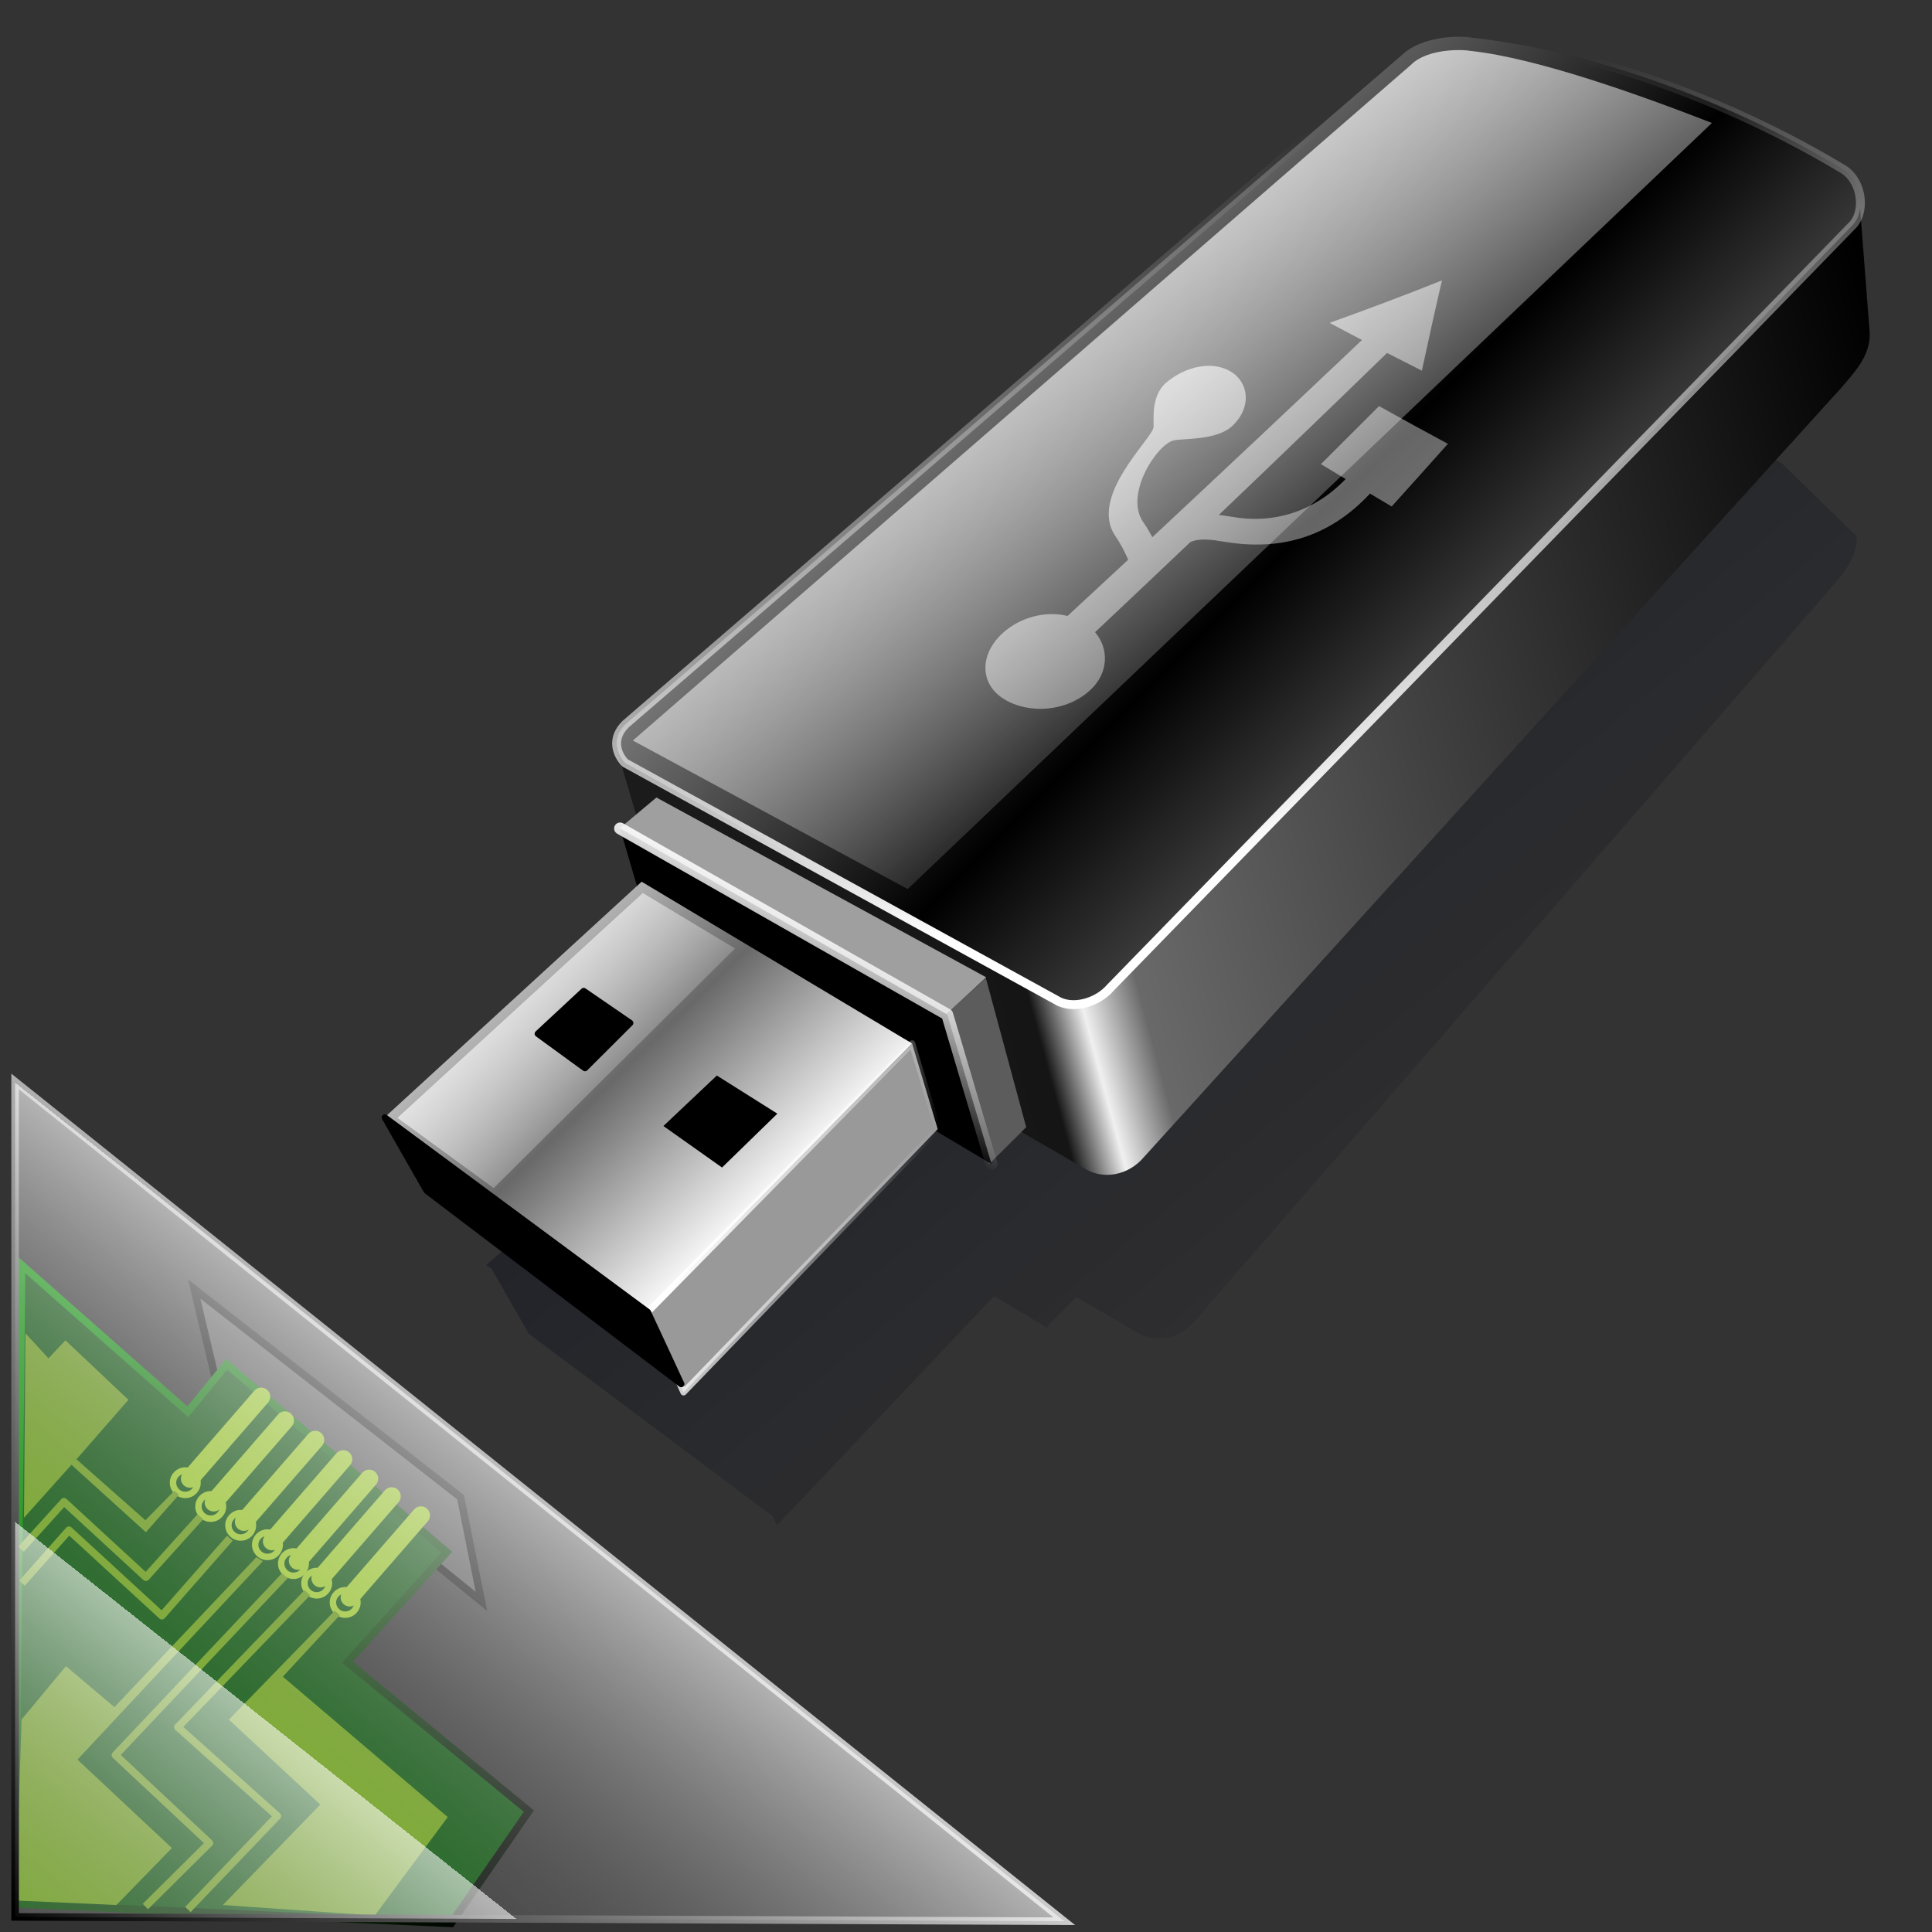 <?xml version="1.0" encoding="UTF-8" standalone="no"?>
<!-- Created with Inkscape (http://www.inkscape.org/) -->

<svg
   xmlns:dc="http://purl.org/dc/elements/1.1/"
   xmlns:cc="http://creativecommons.org/ns#"
   xmlns:rdf="http://www.w3.org/1999/02/22-rdf-syntax-ns#"
   xmlns:svg="http://www.w3.org/2000/svg"
   xmlns="http://www.w3.org/2000/svg"
   xmlns:xlink="http://www.w3.org/1999/xlink"
   xmlns:sodipodi="http://sodipodi.sourceforge.net/DTD/sodipodi-0.dtd"
   xmlns:inkscape="http://www.inkscape.org/namespaces/inkscape"
   width="256"
   height="256"
   id="svg2"
   sodipodi:version="0.32"
   inkscape:version="0.92.5 (2060ec1f9f, 2020-04-08)"
   sodipodi:docname="usb-unmounter-start.svg"
   inkscape:output_extension="org.inkscape.output.svg.inkscape"
   version="1.0">
  <rect width="100%" height="100%" fill="#333333" stroke="none"/>
  <defs
     id="defs4">
    <linearGradient
       inkscape:collect="always"
       id="linearGradient991">
      <stop
         style="stop-color:#ffffff;stop-opacity:0.576"
         offset="0"
         id="stop987" />
      <stop
         style="stop-color:#8d8d8d;stop-opacity:0;"
         offset="1"
         id="stop989" />
    </linearGradient>
    <linearGradient
       inkscape:collect="always"
       id="linearGradient922">
      <stop
         style="stop-color:#0ab506;stop-opacity:1"
         offset="0"
         id="stop918" />
      <stop
         style="stop-color:#000000;stop-opacity:1"
         offset="1"
         id="stop920" />
    </linearGradient>
    <linearGradient
       inkscape:collect="always"
       id="linearGradient910">
      <stop
         style="stop-color:#000000;stop-opacity:1;"
         offset="0"
         id="stop906" />
      <stop
         style="stop-color:#cccccc;stop-opacity:1"
         offset="1"
         id="stop908" />
    </linearGradient>
    <linearGradient
       inkscape:collect="always"
       id="linearGradient13512">
      <stop
         style="stop-color:#000315;stop-opacity:1;"
         offset="0"
         id="stop13514" />
      <stop
         style="stop-color:#000315;stop-opacity:0;"
         offset="1"
         id="stop13516" />
    </linearGradient>
    <linearGradient
       id="linearGradient115429">
      <stop
         style="stop-color:#ffffff;stop-opacity:1;"
         offset="0"
         id="stop115431" />
      <stop
         style="stop-color:#aeaeae;stop-opacity:0.794;"
         offset="1"
         id="stop115433" />
    </linearGradient>
    <linearGradient
       inkscape:collect="always"
       id="linearGradient111328">
      <stop
         style="stop-color:#ffffff;stop-opacity:1;"
         offset="0"
         id="stop111330" />
      <stop
         style="stop-color:#ffffff;stop-opacity:0;"
         offset="1"
         id="stop111332" />
    </linearGradient>
    <linearGradient
       inkscape:collect="always"
       id="linearGradient110277">
      <stop
         style="stop-color:#ffffff;stop-opacity:1;"
         offset="0"
         id="stop110279" />
      <stop
         style="stop-color:#ffffff;stop-opacity:0;"
         offset="1"
         id="stop110281" />
    </linearGradient>
    <linearGradient
       inkscape:collect="always"
       id="linearGradient12983">
      <stop
         style="stop-color:#ffffff;stop-opacity:1;"
         offset="0"
         id="stop12985" />
      <stop
         style="stop-color:#ffffff;stop-opacity:0;"
         offset="1"
         id="stop12987" />
    </linearGradient>
    <linearGradient
       id="linearGradient7691">
      <stop
         style="stop-color:#000000;stop-opacity:1;"
         offset="0"
         id="stop7693" />
      <stop
         id="stop7699"
         offset="0.385"
         style="stop-color:#818181;stop-opacity:1;" />
      <stop
         style="stop-color:#000000;stop-opacity:1;"
         offset="0.735"
         id="stop7701" />
      <stop
         id="stop12611"
         offset="0.986"
         style="stop-color:#575757;stop-opacity:1;" />
      <stop
         style="stop-color:#000000;stop-opacity:1;"
         offset="1"
         id="stop7695" />
    </linearGradient>
    <linearGradient
       inkscape:collect="always"
       id="linearGradient8780">
      <stop
         style="stop-color:#ffffff;stop-opacity:1;"
         offset="0"
         id="stop8782" />
      <stop
         style="stop-color:#ffffff;stop-opacity:0;"
         offset="1"
         id="stop8784" />
    </linearGradient>
    <linearGradient
       id="linearGradient7791">
      <stop
         style="stop-color:#b3b3b3;stop-opacity:1;"
         offset="0"
         id="stop7793" />
      <stop
         id="stop7799"
         offset="0.5"
         style="stop-color:#dddddd;stop-opacity:1;" />
      <stop
         style="stop-color:#696969;stop-opacity:1;"
         offset="0.75"
         id="stop7801" />
      <stop
         style="stop-color:#ffffff;stop-opacity:1;"
         offset="1"
         id="stop7795" />
    </linearGradient>
    <linearGradient
       inkscape:collect="always"
       id="linearGradient6814">
      <stop
         style="stop-color:#ffffff;stop-opacity:1;"
         offset="0"
         id="stop6816" />
      <stop
         style="stop-color:#ffffff;stop-opacity:0;"
         offset="1"
         id="stop6818" />
    </linearGradient>
    <linearGradient
       id="linearGradient6804">
      <stop
         style="stop-color:#000000;stop-opacity:1;"
         offset="0"
         id="stop6806" />
      <stop
         style="stop-color:#000000;stop-opacity:1;"
         offset="1"
         id="stop6808" />
    </linearGradient>
    <linearGradient
       id="linearGradient5817">
      <stop
         style="stop-color:#000000;stop-opacity:1;"
         offset="0"
         id="stop5819" />
      <stop
         id="stop5825"
         offset="0.5"
         style="stop-color:#1f1f1f;stop-opacity:1;" />
      <stop
         style="stop-color:#151515;stop-opacity:1;"
         offset="0.679"
         id="stop5827" />
      <stop
         id="stop5831"
         offset="0.695"
         style="stop-color:#f0f0f0;stop-opacity:1;" />
      <stop
         style="stop-color:#696969;stop-opacity:1;"
         offset="0.714"
         id="stop5833" />
      <stop
         style="stop-color:#000000;stop-opacity:1;"
         offset="1"
         id="stop5821" />
    </linearGradient>
    <linearGradient
       id="linearGradient7095">
      <stop
         style="stop-color:#35336c;stop-opacity:1;"
         offset="0"
         id="stop7097" />
      <stop
         id="stop7107"
         offset="0.067"
         style="stop-color:#353392;stop-opacity:1;" />
      <stop
         style="stop-color:#3f338f;stop-opacity:1;"
         offset="0.432"
         id="stop7105" />
      <stop
         id="stop7111"
         offset="0.634"
         style="stop-color:#1a1738;stop-opacity:1;" />
      <stop
         style="stop-color:#272552;stop-opacity:1;"
         offset="0.758"
         id="stop7113" />
      <stop
         id="stop7115"
         offset="0.796"
         style="stop-color:#312d86;stop-opacity:0.953;" />
      <stop
         id="stop7109"
         offset="0.928"
         style="stop-color:#a4a2d3;stop-opacity:0.907;" />
      <stop
         style="stop-color:#35336c;stop-opacity:0;"
         offset="1"
         id="stop7099" />
    </linearGradient>
    <linearGradient
       inkscape:collect="always"
       xlink:href="#linearGradient7095"
       id="linearGradient8115"
       gradientUnits="userSpaceOnUse"
       x1="-97.623"
       y1="186.471"
       x2="52.613"
       y2="186.471"
       gradientTransform="translate(0,-20)" />
    <linearGradient
       inkscape:collect="always"
       xlink:href="#linearGradient12983"
       id="linearGradient110322"
       gradientUnits="userSpaceOnUse"
       gradientTransform="matrix(1.035,-0.294,0.294,1.035,-764.256,42.925)"
       x1="840.747"
       y1="68.289"
       x2="876.05"
       y2="177.248" />
    <linearGradient
       inkscape:collect="always"
       xlink:href="#linearGradient6814"
       id="linearGradient110325"
       gradientUnits="userSpaceOnUse"
       gradientTransform="matrix(1.035,-0.294,0.294,1.035,-955.829,-69.448)"
       x1="973.712"
       y1="356.345"
       x2="976.568"
       y2="246.857" />
    <linearGradient
       inkscape:collect="always"
       xlink:href="#linearGradient7691"
       id="linearGradient110328"
       gradientUnits="userSpaceOnUse"
       gradientTransform="matrix(1.035,-0.294,0.294,1.035,-764.256,42.925)"
       x1="860.031"
       y1="6.997"
       x2="943.341"
       y2="155.655" />
    <linearGradient
       inkscape:collect="always"
       xlink:href="#linearGradient8780"
       id="linearGradient110337"
       gradientUnits="userSpaceOnUse"
       gradientTransform="matrix(1.035,-0.294,0.294,1.035,-1024.458,-177.131)"
       x1="914.506"
       y1="478.269"
       x2="940.86"
       y2="496.508" />
    <linearGradient
       inkscape:collect="always"
       xlink:href="#linearGradient7791"
       id="linearGradient110340"
       gradientUnits="userSpaceOnUse"
       gradientTransform="matrix(1.035,-0.294,0.294,1.035,-1417.013,21.422)"
       x1="1253.758"
       y1="312.515"
       x2="1313.746"
       y2="422.952" />
    <linearGradient
       inkscape:collect="always"
       xlink:href="#linearGradient6804"
       id="linearGradient110343"
       gradientUnits="userSpaceOnUse"
       gradientTransform="matrix(1.035,-0.294,0.294,1.035,-955.829,-69.448)"
       x1="871.253"
       y1="357.116"
       x2="913.01"
       y2="357.116" />
    <linearGradient
       inkscape:collect="always"
       xlink:href="#linearGradient5817"
       id="linearGradient110348"
       gradientUnits="userSpaceOnUse"
       gradientTransform="matrix(1.035,-0.294,0.294,1.035,-955.829,-69.448)"
       x1="594.581"
       y1="355.036"
       x2="1082.834"
       y2="361.397" />
    <linearGradient
       inkscape:collect="always"
       xlink:href="#linearGradient110277"
       id="linearGradient110355"
       gradientUnits="userSpaceOnUse"
       gradientTransform="matrix(0.512,-0.146,0.146,0.512,-103.323,-3.067)"
       x1="151.66"
       y1="210.049"
       x2="179.085"
       y2="253.941" />
    <linearGradient
       inkscape:collect="always"
       xlink:href="#linearGradient111328"
       id="linearGradient111334"
       x1="48.386"
       y1="85.965"
       x2="42.044"
       y2="99.346"
       gradientUnits="userSpaceOnUse"
       gradientTransform="matrix(2.021,0,0,2.021,-2.888,-143.394)" />
    <linearGradient
       inkscape:collect="always"
       xlink:href="#linearGradient115429"
       id="linearGradient115435"
       x1="59.959"
       y1="26.954"
       x2="77.043"
       y2="48.744"
       gradientUnits="userSpaceOnUse"
       gradientTransform="matrix(1.563,-0.124,-0.035,1.532,31.92,-101.867)" />
    <linearGradient
       inkscape:collect="always"
       xlink:href="#linearGradient13512"
       id="linearGradient13518"
       x1="140.823"
       y1="-25.7"
       x2="223.426"
       y2="74.221"
       gradientUnits="userSpaceOnUse" />
    <linearGradient
       inkscape:collect="always"
       xlink:href="#linearGradient12983"
       id="linearGradient13559"
       gradientUnits="userSpaceOnUse"
       gradientTransform="matrix(1.035,-0.294,0.294,1.035,-764.256,42.925)"
       x1="840.747"
       y1="68.289"
       x2="876.05"
       y2="177.248" />
    <linearGradient
       inkscape:collect="always"
       xlink:href="#linearGradient115429"
       id="linearGradient13562"
       gradientUnits="userSpaceOnUse"
       gradientTransform="matrix(1.563,-0.124,-0.035,1.532,31.92,-101.867)"
       x1="59.959"
       y1="26.954"
       x2="77.043"
       y2="48.744" />
    <linearGradient
       inkscape:collect="always"
       xlink:href="#linearGradient111328"
       id="linearGradient13565"
       gradientUnits="userSpaceOnUse"
       gradientTransform="matrix(2.021,0,0,2.021,-2.888,-143.394)"
       x1="48.386"
       y1="85.965"
       x2="42.044"
       y2="99.346" />
    <linearGradient
       inkscape:collect="always"
       xlink:href="#linearGradient6814"
       id="linearGradient13568"
       gradientUnits="userSpaceOnUse"
       gradientTransform="matrix(1.035,-0.294,0.294,1.035,-955.829,-69.448)"
       x1="973.712"
       y1="356.345"
       x2="976.568"
       y2="246.857" />
    <linearGradient
       inkscape:collect="always"
       xlink:href="#linearGradient7691"
       id="linearGradient13571"
       gradientUnits="userSpaceOnUse"
       gradientTransform="matrix(1.035,-0.294,0.294,1.035,-764.256,42.925)"
       x1="860.031"
       y1="6.997"
       x2="943.341"
       y2="155.655" />
    <linearGradient
       inkscape:collect="always"
       xlink:href="#linearGradient8780"
       id="linearGradient13578"
       gradientUnits="userSpaceOnUse"
       gradientTransform="matrix(1.035,-0.294,0.294,1.035,-1024.458,-177.131)"
       x1="914.506"
       y1="478.269"
       x2="940.86"
       y2="496.508" />
    <linearGradient
       inkscape:collect="always"
       xlink:href="#linearGradient7791"
       id="linearGradient13581"
       gradientUnits="userSpaceOnUse"
       gradientTransform="matrix(1.035,-0.294,0.294,1.035,-1417.013,21.422)"
       x1="1253.758"
       y1="312.515"
       x2="1313.746"
       y2="422.952" />
    <linearGradient
       inkscape:collect="always"
       xlink:href="#linearGradient6804"
       id="linearGradient13584"
       gradientUnits="userSpaceOnUse"
       gradientTransform="matrix(1.035,-0.294,0.294,1.035,-955.829,-69.448)"
       x1="871.253"
       y1="357.116"
       x2="913.01"
       y2="357.116" />
    <linearGradient
       inkscape:collect="always"
       xlink:href="#linearGradient5817"
       id="linearGradient13589"
       gradientUnits="userSpaceOnUse"
       gradientTransform="matrix(1.035,-0.294,0.294,1.035,-955.829,-69.448)"
       x1="594.581"
       y1="355.036"
       x2="1082.834"
       y2="361.397" />
    <linearGradient
       inkscape:collect="always"
       xlink:href="#linearGradient7095"
       id="linearGradient13592"
       gradientUnits="userSpaceOnUse"
       gradientTransform="translate(0,-20)"
       x1="-97.623"
       y1="186.471"
       x2="52.613"
       y2="186.471" />
    <linearGradient
       inkscape:collect="always"
       xlink:href="#linearGradient13512"
       id="linearGradient13595"
       gradientUnits="userSpaceOnUse"
       x1="140.823"
       y1="-25.7"
       x2="223.426"
       y2="74.221" />
    <linearGradient
       inkscape:collect="always"
       xlink:href="#linearGradient910"
       id="linearGradient912"
       x1="1.502"
       y1="124.443"
       x2="65.504"
       y2="55.223"
       gradientUnits="userSpaceOnUse" />
    <linearGradient
       inkscape:collect="always"
       xlink:href="#linearGradient922"
       id="linearGradient924"
       x1="-1.649"
       y1="61.435"
       x2="67.319"
       y2="123.504"
       gradientUnits="userSpaceOnUse" />
    <linearGradient
       inkscape:collect="always"
       xlink:href="#linearGradient991"
       id="linearGradient993"
       x1="55.777"
       y1="58.065"
       x2="27.459"
       y2="93.819"
       gradientUnits="userSpaceOnUse"
       spreadMethod="repeat" />
  </defs>
  <sodipodi:namedview
     id="base"
     pagecolor="#ff0000"
     bordercolor="#666666"
     borderopacity="1.0"
     gridtolerance="10000"
     guidetolerance="10"
     objecttolerance="10"
     inkscape:pageopacity="0"
     inkscape:pageshadow="2"
     inkscape:zoom="3.4960938"
     inkscape:cx="128"
     inkscape:cy="128"
     inkscape:document-units="px"
     inkscape:current-layer="layer2"
     inkscape:window-width="1920"
     inkscape:window-height="1056"
     inkscape:window-x="0"
     inkscape:window-y="0"
     width="128px"
     height="128px"
     showgrid="false"
     inkscape:window-maximized="1"
     inkscape:snap-to-guides="false"
     inkscape:snap-grids="false"
     inkscape:snap-others="false"
     inkscape:object-nodes="false"
     inkscape:snap-nodes="false"
     inkscape:snap-global="false" />
  <g
     inkscape:label="Layer 1"
     inkscape:groupmode="layer"
     id="layer1"
     transform="translate(0,128)" />
  <g
     inkscape:groupmode="layer"
     id="layer2"
     inkscape:label="ilustracao"
     transform="translate(0,128)">
    <g
       id="g13597"
       transform="matrix(0.783,0,0,0.783,49.796,-25.537)">
      <path
         inkscape:connector-curvature="0"
         sodipodi:nodetypes="cccccccccccccccccccccccccc"
         id="path114303"
         d="m 197.983,-73.222 -75.885,87.991 -64.414,10.95 -4.257,1.946 3.223,10.948 -2.676,2.25 0.061,0.061 2.798,9.366 -38.134,32.921 0.912,0.669 6.265,10.948 41.265,30.885 0.73,1.581 36.759,-38.825 8.636,5.17 0.061,0.243 0.122,-0.122 0.243,0.122 -0.061,-0.304 4.926,-4.926 10.461,6.082 c 2.88,1.725 6.994,1.014 9.549,-2.007 l 107.491,-123.883 c 1.816,-2.199 4.729,-5.1 4.562,-8.941 l -12.767,-12.432 -39.869,-20.693 z"
         style="opacity:0.332;fill:url(#linearGradient13595);fill-opacity:1;fill-rule:evenodd;stroke:none" />
      <path
         inkscape:connector-curvature="0"
         sodipodi:nodetypes="cccccccccc"
         id="path3967"
         d="m 40.665,-4.402 9.104,30.67 70.353,40.718 c 2.991,1.791 7.211,1.107 9.865,-2.03 L 248.044,-65.279 c 1.886,-2.284 4.936,-5.256 4.763,-9.245 L 250.951,-98.589 118.232,30.399 45.113,-6.439 Z"
         style="fill:url(#linearGradient13589);fill-opacity:1;fill-rule:evenodd;stroke:none" />
      <path
         inkscape:connector-curvature="0"
         sodipodi:nodetypes="ccccc"
         id="path4832"
         d="M 41.292,9.294 96.561,40.803 103.291,34.524 47.488,4.102 Z"
         style="fill:#9f9f9f;fill-opacity:1;fill-rule:evenodd;stroke:none" />
      <path
         inkscape:connector-curvature="0"
         sodipodi:nodetypes="ccccc"
         id="path4834"
         d="m 96.644,40.655 7.148,25.476 6.272,-6.242 -6.834,-25.253 z"
         style="fill:#5c5c5c;fill-opacity:1;fill-rule:evenodd;stroke:none" />
      <path
         inkscape:connector-curvature="0"
         sodipodi:nodetypes="ccccc"
         id="path4836"
         d="M 41.337,9.344 48.199,32.718 104.199,66.14 96.696,40.829 Z"
         style="fill:url(#linearGradient13584);fill-opacity:1;fill-rule:evenodd;stroke:none" />
      <path
         inkscape:connector-curvature="0"
         sodipodi:nodetypes="ccccc"
         id="path4838"
         d="M 1.175,58.527 46.042,91.184 90.757,45.728 44.988,18.348 Z"
         style="fill:url(#linearGradient13581);fill-opacity:1;fill-rule:evenodd;stroke:none" />
      <path
         inkscape:connector-curvature="0"
         style="fill:#999999;fill-opacity:1;fill-rule:evenodd;stroke:url(#linearGradient13578);stroke-width:1.076px;stroke-linecap:round;stroke-linejoin:round;stroke-opacity:1"
         d="M 52.081,104.75 46.042,91.184 90.757,45.728 95.092,60.214 Z"
         id="path4840"
         sodipodi:nodetypes="ccccc" />
      <path
         inkscape:connector-curvature="0"
         sodipodi:nodetypes="ccccc"
         id="path4842"
         d="M 51.685,103.358 46.042,91.184 1.535,58.259 8.6,70.631 Z"
         style="fill:#000000;fill-opacity:1;fill-rule:evenodd;stroke:#000000;stroke-width:1.076px;stroke-linecap:round;stroke-linejoin:round;stroke-opacity:1" />
      <path
         transform="matrix(2.021,0,0,2.021,-2.888,-143.394)"
         d="M 23.785,80.979 3.242,99.805 11.297,105.686 31.508,85.623 Z"
         id="path110353"
         style="fill:url(#linearGradient110355);fill-opacity:1;fill-rule:evenodd;stroke:none"
         inkscape:original="M 23.6875 80 L 2 99.875 L 11.375 106.71875 L 32.78125 85.46875 L 23.6875 80 z "
         inkscape:radius="-0.78775859"
         sodipodi:type="inkscape:offset" />
      <path
         inkscape:connector-curvature="0"
         sodipodi:nodetypes="ccccc"
         id="path4844"
         d="m 27.415,44.083 7.769,-7.229 7.867,5.405 -7.654,7.633 z"
         style="fill:#000000;fill-opacity:1;fill-rule:evenodd;stroke:#000000;stroke-width:1.076px;stroke-linecap:round;stroke-linejoin:round;stroke-opacity:1" />
      <path
         inkscape:connector-curvature="0"
         style="fill:#000000;fill-opacity:1;fill-rule:evenodd;stroke:#000000;stroke-width:1.076px;stroke-linecap:round;stroke-linejoin:miter;stroke-opacity:1"
         d="m 49.518,59.632 8.26,-7.806 9.309,5.868 -8.55,8.325 z"
         id="path4846"
         sodipodi:nodetypes="ccccc" />
      <path
         inkscape:connector-curvature="0"
         sodipodi:nodetypes="ccccccccc"
         id="path3965"
         d="M 42.192,-1.743 115.108,38.352 c 2.67,1.707 6.939,0.546 9.19,-2.053 L 250.015,-92.868 c 2.228,-2.584 1.352,-7.814 -2.067,-9.577 -19.446,-11.635 -42.627,-19.857 -62.319,-22.014 -2.525,-0.481 -8.547,-0.164 -11.697,2.669 L 42.287,-8.326 c -2.557,2.51 -1.447,5.184 -0.096,6.583 z"
         style="fill:url(#linearGradient13571);fill-opacity:1;fill-rule:evenodd;stroke:none" />
      <path
         inkscape:connector-curvature="0"
         style="fill:none;stroke:url(#linearGradient13568);stroke-width:1.507;stroke-linecap:round;stroke-linejoin:round;stroke-miterlimit:4;stroke-dasharray:none;stroke-opacity:1"
         d="M 42.192,-1.743 115.108,38.352 c 2.67,1.707 6.939,0.546 9.19,-2.053 L 250.015,-92.868 c 2.228,-2.584 1.352,-7.814 -2.067,-9.577 -19.446,-11.635 -42.627,-19.857 -62.319,-22.014 -2.525,-0.481 -8.547,-0.164 -11.697,2.669 L 42.287,-8.326 c -2.557,2.51 -1.447,5.184 -0.096,6.583 z"
         id="path6812"
         sodipodi:nodetypes="ccccccccc" />
      <path
         inkscape:connector-curvature="0"
         id="path111338"
         d="M 104.199,66.14 96.696,40.829 41.337,9.344"
         style="fill:none;stroke:url(#linearGradient13565);stroke-width:2.021px;stroke-linecap:round;stroke-linejoin:round;stroke-opacity:1" />
      <path
         inkscape:connector-curvature="0"
         id="path114450"
         d="m 161.416,-76.223 c 6.367,-2.298 12.717,-4.657 19.012,-7.193 -1.187,5.087 -2.31,10.183 -3.402,15.282 -2.361,-1.186 -3.556,-1.793 -5.897,-2.995 -9.451,9.174 -18.936,18.313 -28.463,27.41 0.711,0.089 1.467,0.184 2.195,0.315 6.929,1.247 13.868,-0.784 19.262,-6.39 -1.674,-1.005 -2.513,-1.511 -4.18,-2.521 3.948,-3.929 5.905,-5.884 9.83,-9.822 4.752,2.643 7.188,3.973 11.654,6.381 -3.824,4.289 -5.718,6.399 -9.515,10.607 -1.453,-0.862 -2.189,-1.3 -3.669,-2.182 -7.03,7.565 -15.407,9.69 -24.582,8.161 -2.281,-0.38 -4.281,-0.667 -5.84,0.065 -5.355,5.091 -10.729,10.162 -16.107,15.23 2.387,2.771 2.302,6.903 -0.778,9.764 -4.036,3.749 -10.448,4.14 -14.644,1.547 -4.184,-2.587 -4.087,-7.629 -0.214,-11.152 3.014,-2.741 7.326,-3.808 10.984,-2.91 4.206,-3.888 6.251,-5.785 10.262,-9.515 -0.666,-1.566 -1.447,-2.949 -2.179,-4.024 -4.521,-6.634 6.104,-16.304 6.458,-18.344 0.157,-0.904 -0.617,-5.228 2.17,-7.611 3.332,-2.849 7.974,-3.74 11.031,-1.786 3.057,1.954 3.357,6.146 0.114,9.154 -2.649,2.457 -8.245,2.041 -9.932,2.43 -2.761,0.637 -8.485,9.256 -5.026,13.957 0.484,0.658 0.966,1.538 1.457,2.413 11.867,-11.081 23.688,-22.209 35.474,-33.374 -2.268,-1.186 -3.379,-1.772 -5.476,-2.898 v 0 z"
         style="clip-rule:evenodd;opacity:0.73;fill:url(#linearGradient13562);fill-opacity:1;fill-rule:evenodd" />
      <path
         inkscape:connector-curvature="0"
         sodipodi:nodetypes="csccccssc"
         id="path12997"
         d="m 178.925,-121.861 c -1.411,0.38 -2.668,0.984 -3.495,1.728 -0.007,0.014 -0.015,0.028 -0.023,0.042 L 43.499,-5.542 90.012,19.592 226.113,-110.052 c -12.214,-4.748 -29.54,-10.954 -40.721,-12.179 -0.06,-0.004 -0.12,-0.01 -0.18,-0.019 -1.087,-0.207 -3.925,-0.248 -6.288,0.389 z"
         style="fill:url(#linearGradient13559);fill-opacity:1;fill-rule:evenodd;stroke:none" />
    </g>
    <path
       style="fill:#8d8d8d;fill-opacity:0.418;stroke:#000000;stroke-width:1px;stroke-linecap:butt;stroke-linejoin:miter;stroke-opacity:1"
       d="M 25.733,42.804 61.028,70.386 63.796,84.197 28.81,55.765 Z"
       id="path914"
       inkscape:connector-curvature="0"
       sodipodi:nodetypes="ccccc" />
    <path
       style="fill:#076009;fill-opacity:1;stroke:url(#linearGradient924);stroke-width:1px;stroke-linecap:butt;stroke-linejoin:miter;stroke-opacity:1"
       d="M 30.034,52.773 59.209,77.658 46.051,92.246 70.078,111.982 59.781,126.856 2.002,124.282 2.86,39.616 24.885,59.066 Z"
       id="path916"
       inkscape:connector-curvature="0"
       sodipodi:nodetypes="ccccccccc" />
    <ellipse
       style="opacity:1;fill:#076009;fill-opacity:1;fill-rule:nonzero;stroke:#bdf82a;stroke-width:0.852;stroke-linecap:round;stroke-linejoin:round;stroke-miterlimit:4;stroke-dasharray:none;stroke-dashoffset:0;stroke-opacity:1"
       id="path940"
       cx="24.55"
       cy="68.467"
       rx="1.624"
       ry="1.617" />
    <ellipse
       ry="1.617"
       rx="1.624"
       cy="71.619"
       cx="27.924"
       id="ellipse951"
       style="opacity:1;fill:#076009;fill-opacity:1;fill-rule:nonzero;stroke:#bdf82a;stroke-width:0.852;stroke-linecap:round;stroke-linejoin:round;stroke-miterlimit:4;stroke-dasharray:none;stroke-dashoffset:0;stroke-opacity:1" />
    <ellipse
       style="opacity:1;fill:#076009;fill-opacity:1;fill-rule:nonzero;stroke:#bdf82a;stroke-width:0.852;stroke-linecap:round;stroke-linejoin:round;stroke-miterlimit:4;stroke-dasharray:none;stroke-dashoffset:0;stroke-opacity:1"
       id="ellipse953"
       cx="31.893"
       cy="74.11"
       rx="1.624"
       ry="1.617" />
    <ellipse
       ry="1.617"
       rx="1.624"
       cy="76.685"
       cx="35.439"
       id="ellipse955"
       style="opacity:1;fill:#076009;fill-opacity:1;fill-rule:nonzero;stroke:#bdf82a;stroke-width:0.852;stroke-linecap:round;stroke-linejoin:round;stroke-miterlimit:4;stroke-dasharray:none;stroke-dashoffset:0;stroke-opacity:1" />
    <ellipse
       style="opacity:1;fill:#076009;fill-opacity:1;fill-rule:nonzero;stroke:#bdf82a;stroke-width:0.852;stroke-linecap:round;stroke-linejoin:round;stroke-miterlimit:4;stroke-dasharray:none;stroke-dashoffset:0;stroke-opacity:1"
       id="ellipse957"
       cx="38.886"
       cy="79.183"
       rx="1.624"
       ry="1.617" />
    <ellipse
       ry="1.617"
       rx="1.624"
       cy="81.776"
       cx="41.965"
       id="ellipse959"
       style="opacity:1;fill:#076009;fill-opacity:1;fill-rule:nonzero;stroke:#bdf82a;stroke-width:0.852;stroke-linecap:round;stroke-linejoin:round;stroke-miterlimit:4;stroke-dasharray:none;stroke-dashoffset:0;stroke-opacity:1" />
    <ellipse
       style="opacity:1;fill:#076009;fill-opacity:1;fill-rule:nonzero;stroke:#bdf82a;stroke-width:0.852;stroke-linecap:round;stroke-linejoin:round;stroke-miterlimit:4;stroke-dasharray:none;stroke-dashoffset:0;stroke-opacity:1"
       id="ellipse961"
       cx="45.74"
       cy="84.333"
       rx="1.624"
       ry="1.617" />
    <g
       id="g949">
      <path
         inkscape:connector-curvature="0"
         id="path926"
         d="M 34.61,57.064 25.171,67.933"
         style="fill:none;stroke:#bdf82a;stroke-width:2.4;stroke-linecap:round;stroke-linejoin:miter;stroke-miterlimit:4;stroke-dasharray:none;stroke-opacity:1" />
      <path
         style="fill:none;stroke:#bdf82a;stroke-width:2.4;stroke-linecap:round;stroke-linejoin:miter;stroke-miterlimit:4;stroke-dasharray:none;stroke-opacity:1"
         d="m 37.756,60.21 -9.439,10.869"
         id="path928"
         inkscape:connector-curvature="0" />
      <path
         inkscape:connector-curvature="0"
         id="path930"
         d="m 41.761,62.784 -9.439,10.869"
         style="fill:none;stroke:#bdf82a;stroke-width:2.4;stroke-linecap:round;stroke-linejoin:miter;stroke-miterlimit:4;stroke-dasharray:none;stroke-opacity:1" />
      <path
         style="fill:none;stroke:#bdf82a;stroke-width:2.4;stroke-linecap:round;stroke-linejoin:miter;stroke-miterlimit:4;stroke-dasharray:none;stroke-opacity:1"
         d="m 45.479,65.359 -9.439,10.869"
         id="path932"
         inkscape:connector-curvature="0" />
      <path
         inkscape:connector-curvature="0"
         id="path934"
         d="m 48.912,67.933 -9.439,10.869"
         style="fill:none;stroke:#bdf82a;stroke-width:2.4;stroke-linecap:round;stroke-linejoin:miter;stroke-miterlimit:4;stroke-dasharray:none;stroke-opacity:1" />
      <path
         style="fill:none;stroke:#bdf82a;stroke-width:2.4;stroke-linecap:round;stroke-linejoin:miter;stroke-miterlimit:4;stroke-dasharray:none;stroke-opacity:1"
         d="M 51.902,70.266 42.463,81.136"
         id="path936"
         inkscape:connector-curvature="0" />
      <path
         inkscape:connector-curvature="0"
         id="path938"
         d="M 55.777,72.796 46.337,83.665"
         style="fill:none;stroke:#bdf82a;stroke-width:2.4;stroke-linecap:round;stroke-linejoin:miter;stroke-miterlimit:4;stroke-dasharray:none;stroke-opacity:1" />
    </g>
    <path
       style="fill:#7dba18;fill-opacity:1;stroke:none;stroke-width:1px;stroke-linecap:butt;stroke-linejoin:miter;stroke-opacity:1"
       d="M 23.704,70.063 19.334,75.029 9.469,66.09 3.178,73.109 3.377,48.676 l 3.046,3.311 2.251,-2.384 8.343,7.879 -6.886,7.879 9.137,8.078 3.84,-3.907 z"
       id="path963"
       inkscape:connector-curvature="0"
       sodipodi:nodetypes="cccccccccccc" />
    <path
       style="color:#000000;font-style:normal;font-variant:normal;font-weight:normal;font-stretch:normal;font-size:medium;line-height:normal;font-family:sans-serif;font-variant-ligatures:normal;font-variant-position:normal;font-variant-caps:normal;font-variant-numeric:normal;font-variant-alternates:normal;font-feature-settings:normal;text-indent:0;text-align:start;text-decoration:none;text-decoration-line:none;text-decoration-style:solid;text-decoration-color:#000000;letter-spacing:normal;word-spacing:normal;text-transform:none;writing-mode:lr-tb;direction:ltr;text-orientation:mixed;dominant-baseline:auto;baseline-shift:baseline;text-anchor:start;white-space:normal;shape-padding:0;clip-rule:nonzero;display:inline;overflow:visible;visibility:visible;opacity:1;isolation:auto;mix-blend-mode:normal;color-interpolation:sRGB;color-interpolation-filters:linearRGB;solid-color:#000000;solid-opacity:1;vector-effect:none;fill:#7dba18;fill-opacity:1;fill-rule:nonzero;stroke:none;stroke-width:1px;stroke-linecap:butt;stroke-linejoin:round;stroke-miterlimit:4;stroke-dasharray:none;stroke-dashoffset:0;stroke-opacity:1;color-rendering:auto;image-rendering:auto;shape-rendering:auto;text-rendering:auto;enable-background:accumulate"
       d="m 8.447,70.49 a 0.5,0.5 0 0 0 -0.342,0.164 l -5.695,6.291 0.742,0.67 5.355,-5.916 10.488,9.656 a 0.5,0.5 0 0 0 0.709,-0.033 l 7.219,-8.012 -0.744,-0.668 -6.879,7.637 -10.486,-9.656 A 0.5,0.5 0 0 0 8.447,70.49 Z"
       id="path965"
       inkscape:connector-curvature="0" />
    <path
       style="color:#000000;font-style:normal;font-variant:normal;font-weight:normal;font-stretch:normal;font-size:medium;line-height:normal;font-family:sans-serif;font-variant-ligatures:normal;font-variant-position:normal;font-variant-caps:normal;font-variant-numeric:normal;font-variant-alternates:normal;font-feature-settings:normal;text-indent:0;text-align:start;text-decoration:none;text-decoration-line:none;text-decoration-style:solid;text-decoration-color:#000000;letter-spacing:normal;word-spacing:normal;text-transform:none;writing-mode:lr-tb;direction:ltr;text-orientation:mixed;dominant-baseline:auto;baseline-shift:baseline;text-anchor:start;white-space:normal;shape-padding:0;clip-rule:nonzero;display:inline;overflow:visible;visibility:visible;opacity:1;isolation:auto;mix-blend-mode:normal;color-interpolation:sRGB;color-interpolation-filters:linearRGB;solid-color:#000000;solid-opacity:1;vector-effect:none;fill:#7dba18;fill-opacity:1;fill-rule:nonzero;stroke:none;stroke-width:1px;stroke-linecap:butt;stroke-linejoin:round;stroke-miterlimit:4;stroke-dasharray:none;stroke-dashoffset:0;stroke-opacity:1;color-rendering:auto;image-rendering:auto;shape-rendering:auto;text-rendering:auto;enable-background:accumulate"
       d="m 9.109,74.266 a 0.5,0.5 0 0 0 -0.346,0.166 l -6.225,7.02 0.748,0.664 5.887,-6.639 11.941,10.979 a 0.5,0.5 0 0 0 0.713,-0.039 L 30.834,76.154 30.082,75.494 21.416,85.373 9.477,74.396 A 0.5,0.5 0 0 0 9.109,74.266 Z"
       id="path967"
       inkscape:connector-curvature="0" />
    <path
       style="fill:#7dba18;fill-opacity:1;stroke:none;stroke-width:1px;stroke-linecap:butt;stroke-linejoin:miter;stroke-opacity:1"
       d="M 33.968,78.34 15.163,98.204 8.74,92.774 2.847,99.859 2.119,123.829 15.428,124.424 22.777,116.876 10.263,105.156 34.828,78.87 Z"
       id="path969"
       inkscape:connector-curvature="0"
       sodipodi:nodetypes="cccccccccc" />
    <path
       style="color:#000000;font-style:normal;font-variant:normal;font-weight:normal;font-stretch:normal;font-size:medium;line-height:normal;font-family:sans-serif;font-variant-ligatures:normal;font-variant-position:normal;font-variant-caps:normal;font-variant-numeric:normal;font-variant-alternates:normal;font-feature-settings:normal;text-indent:0;text-align:start;text-decoration:none;text-decoration-line:none;text-decoration-style:solid;text-decoration-color:#000000;letter-spacing:normal;word-spacing:normal;text-transform:none;writing-mode:lr-tb;direction:ltr;text-orientation:mixed;dominant-baseline:auto;baseline-shift:baseline;text-anchor:start;white-space:normal;shape-padding:0;clip-rule:nonzero;display:inline;overflow:visible;visibility:visible;opacity:1;isolation:auto;mix-blend-mode:normal;color-interpolation:sRGB;color-interpolation-filters:linearRGB;solid-color:#000000;solid-opacity:1;vector-effect:none;fill:#7dba18;fill-opacity:1;fill-rule:nonzero;stroke:none;stroke-width:1px;stroke-linecap:butt;stroke-linejoin:round;stroke-miterlimit:4;stroke-dasharray:none;stroke-dashoffset:0;stroke-opacity:1;color-rendering:auto;image-rendering:auto;shape-rendering:auto;text-rendering:auto;enable-background:accumulate"
       d="M 37.379,80.447 14.932,104.217 a 0.5,0.5 0 0 0 0.021,0.709 l 12.07,11.297 -8.107,8.045 0.705,0.711 8.475,-8.41 a 0.5,0.5 0 0 0 -0.01,-0.719 L 16.004,104.539 38.105,81.133 Z"
       id="path971"
       inkscape:connector-curvature="0" />
    <path
       style="color:#000000;font-style:normal;font-variant:normal;font-weight:normal;font-stretch:normal;font-size:medium;line-height:normal;font-family:sans-serif;font-variant-ligatures:normal;font-variant-position:normal;font-variant-caps:normal;font-variant-numeric:normal;font-variant-alternates:normal;font-feature-settings:normal;text-indent:0;text-align:start;text-decoration:none;text-decoration-line:none;text-decoration-style:solid;text-decoration-color:#000000;letter-spacing:normal;word-spacing:normal;text-transform:none;writing-mode:lr-tb;direction:ltr;text-orientation:mixed;dominant-baseline:auto;baseline-shift:baseline;text-anchor:start;white-space:normal;shape-padding:0;clip-rule:nonzero;display:inline;overflow:visible;visibility:visible;opacity:1;isolation:auto;mix-blend-mode:normal;color-interpolation:sRGB;color-interpolation-filters:linearRGB;solid-color:#000000;solid-opacity:1;vector-effect:none;fill:#7dba18;fill-opacity:1;fill-rule:nonzero;stroke:none;stroke-width:1px;stroke-linecap:butt;stroke-linejoin:round;stroke-miterlimit:4;stroke-dasharray:none;stroke-dashoffset:0;stroke-opacity:1;color-rendering:auto;image-rendering:auto;shape-rendering:auto;text-rendering:auto;enable-background:accumulate"
       d="m 40.361,82.693 -17.15,17.813 a 0.5,0.5 0 0 0 0.027,0.719 l 12.791,11.441 -11.494,12.008 0.723,0.691 11.852,-12.381 a 0.5,0.5 0 0 0 -0.027,-0.719 L 24.291,100.826 41.082,83.389 Z"
       id="path973"
       inkscape:connector-curvature="0" />
    <path
       style="fill:#7dba18;stroke:none;stroke-width:1px;stroke-linecap:butt;stroke-linejoin:miter;stroke-opacity:1;fill-opacity:1"
       d="m 44.363,85.425 -14.037,14.435 12.117,11.256 -12.912,13.309 20.129,1.39 9.667,-13.044 -21.85,-18.606 7.548,-8.144 z"
       id="path975"
       inkscape:connector-curvature="0"
       sodipodi:nodetypes="ccccccccc" />
    <path
       style="fill:#8d8d8d;stroke:url(#linearGradient912);stroke-width:1px;stroke-linecap:butt;stroke-linejoin:miter;stroke-opacity:1;fill-opacity:0.31"
       d="M 2.002,15.303 141.015,126.57 2.002,125.998 Z"
       id="path904"
       inkscape:connector-curvature="0"
       sodipodi:nodetypes="cccc" />
    <path
       sodipodi:nodetypes="cccc"
       inkscape:connector-curvature="0"
       id="path985"
       d="M 2.002,15.303 141.015,126.57 2.002,125.998 Z"
       style="fill:url(#linearGradient993);stroke:none;stroke-width:1px;stroke-linecap:butt;stroke-linejoin:miter;stroke-opacity:1;fill-opacity:1" />
  </g>
</svg>
